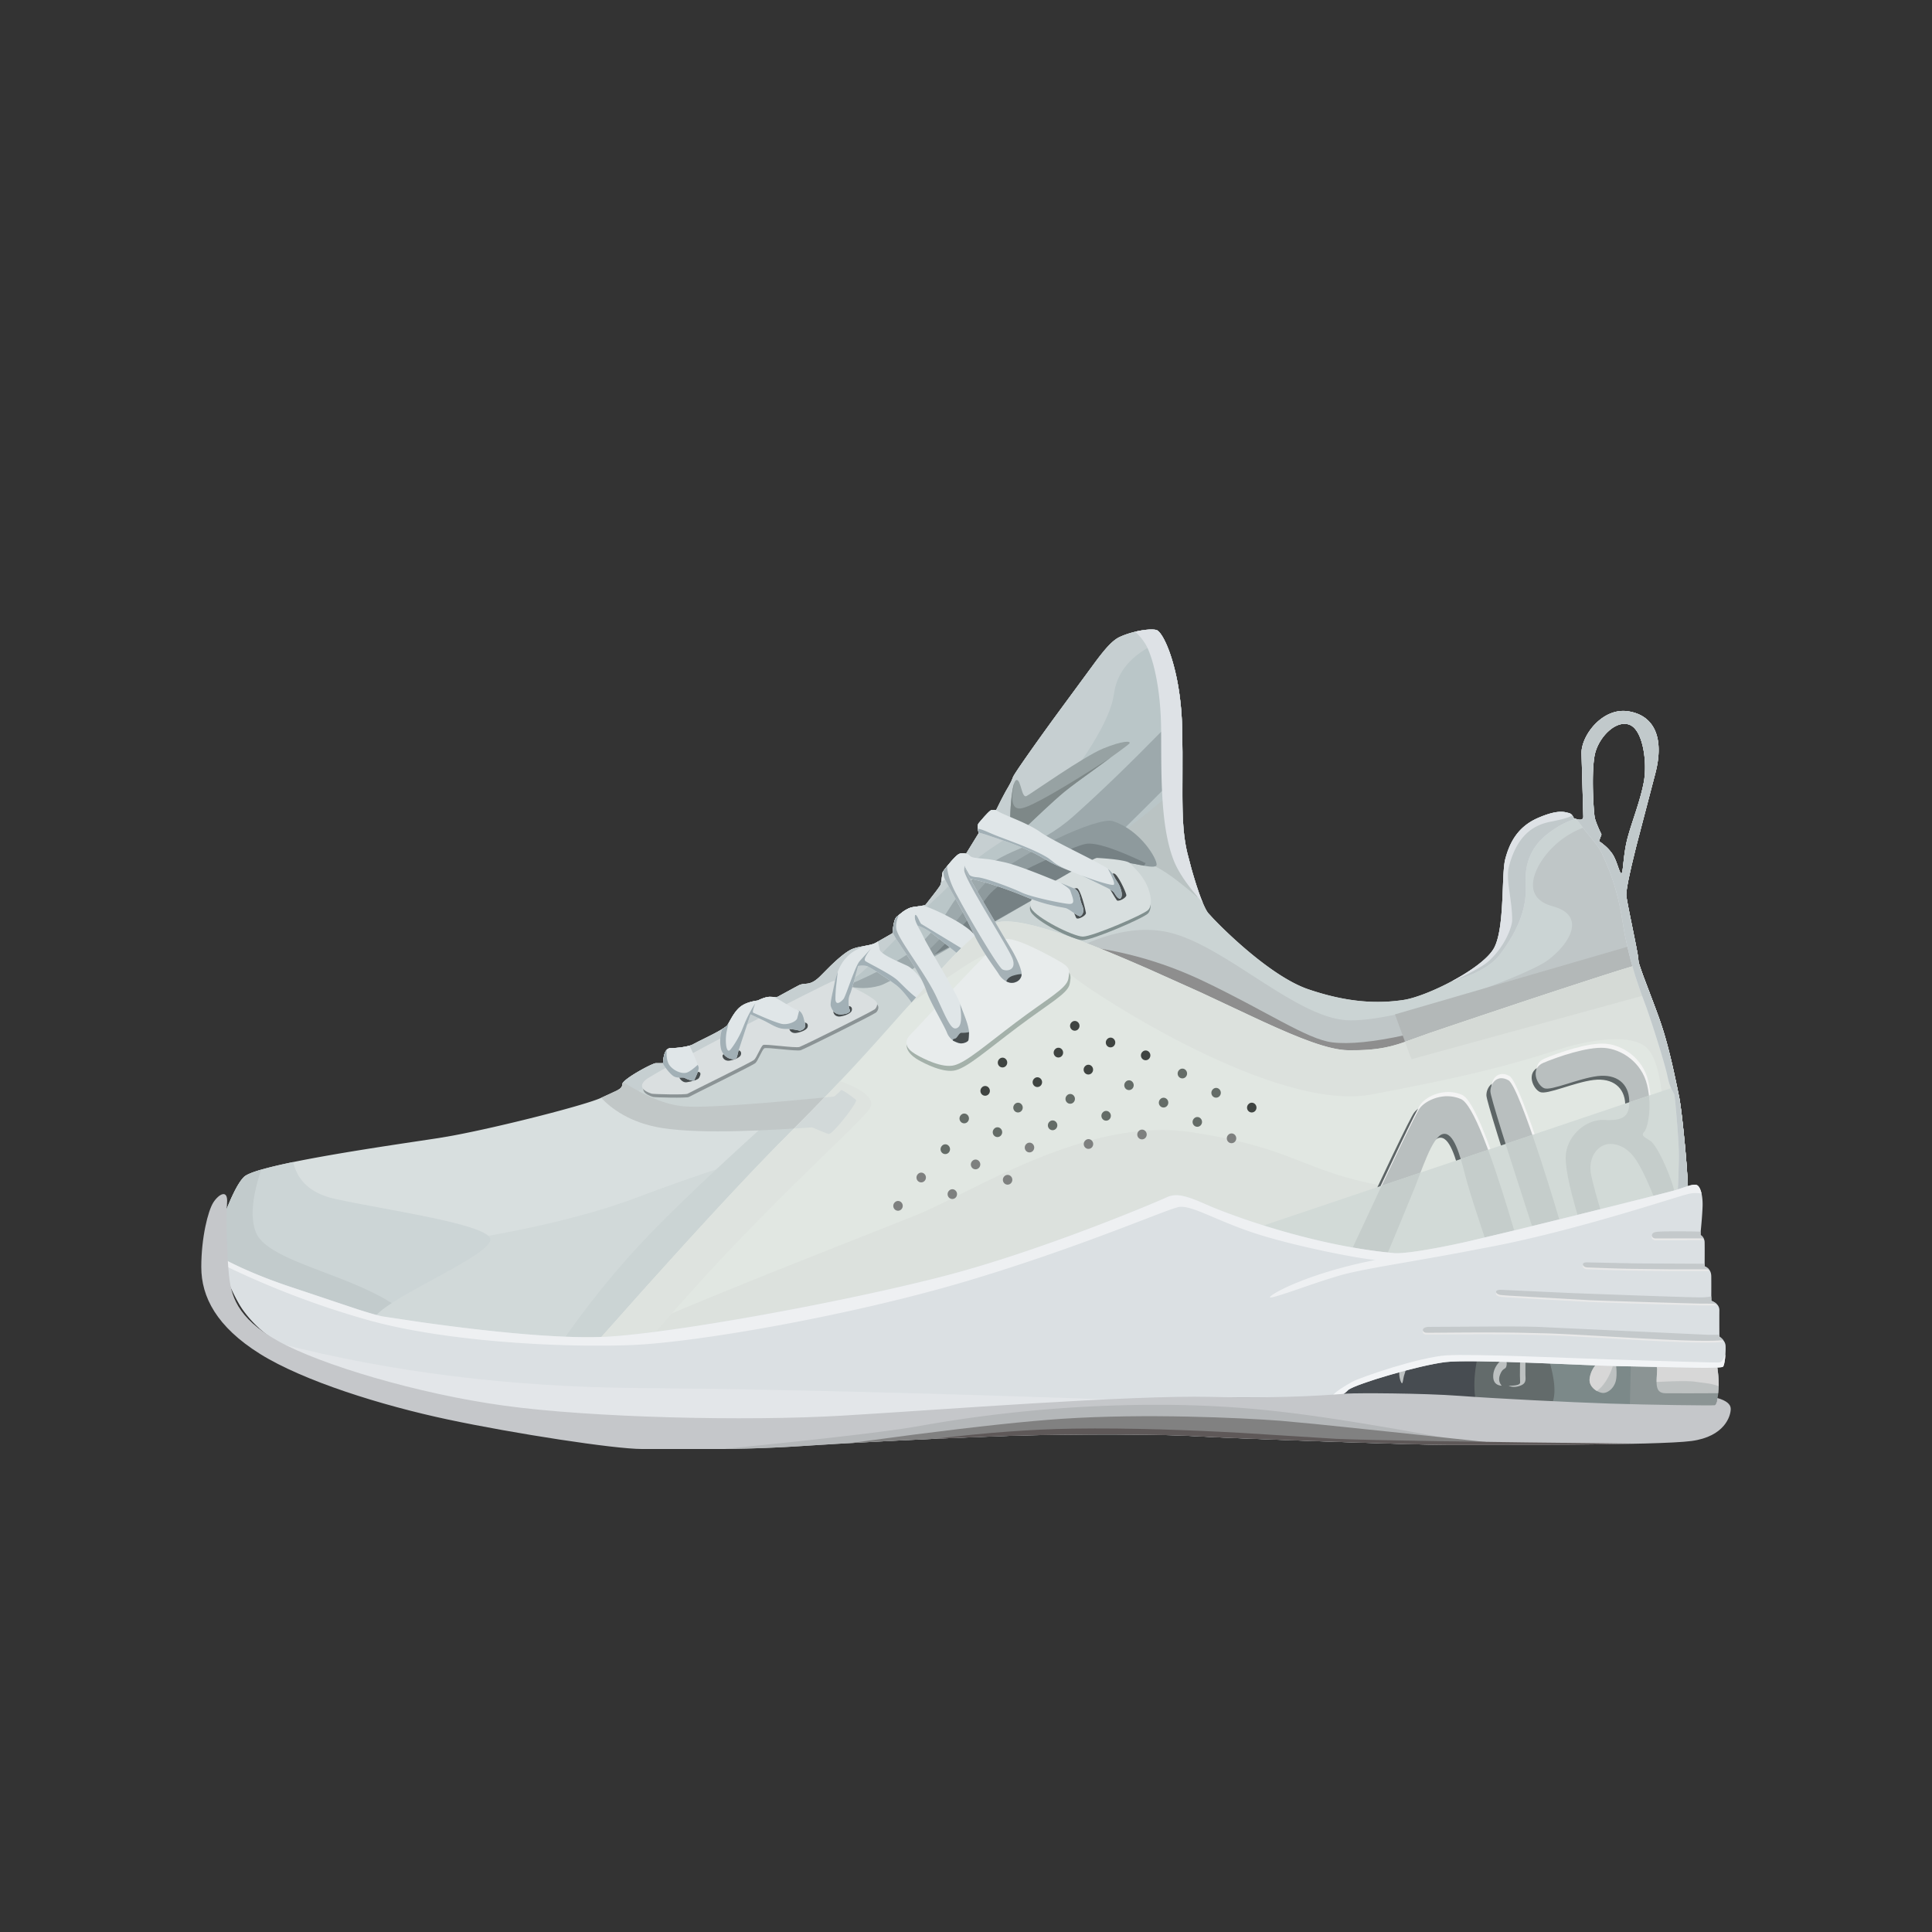 <svg xmlns="http://www.w3.org/2000/svg" viewBox="0 0 96 96">
  <rect x="0" y="0" width="96" height="96" fill="#333333" stroke="none"/>
  <defs>
    <path id="a" d="M0 0h96v96H0z"/>
  </defs>
  <g fill="none" fill-rule="evenodd">
    <path fill="#D8DFDF" d="M57.45 31.301c.363.08 1.222 1.953 1.29 4.88l.017 1.185c.01 2.243-.078 3.74.25 5.057l.192.732c.322 1.154.64 1.966.833 2.209l.26.285c.764.8 2.971 2.913 4.717 3.508 2.054.7 3.546.706 4.725.531 1.18-.174 4-1.581 4.521-2.611.523-1.03.343-3.632.54-4.386.198-.754.578-1.587 1.61-2.04 1.033-.453 1.357-.293 1.535-.256.12.024.206.11.26.256.32.13.478.102.474-.08l-.089-3.13c-.019-.887 1.035-2.288 2.309-2.098 1.274.19 1.822 1.274 1.363 3.068l-.947 3.623c-.28 1.11-.499 2.078-.501 2.449.043.408.464 2.31.577 3.004l.028.234c-.01.252.717 1.95 1.139 3.201.421 1.25.746 2.924.889 3.624.142.7.493 4.27.42 4.863-.075.594-13.722 3.75-15.41 4.3-1.687.55-8.638-2.824-10.215-2.576-1.576.247-14.726 5.908-25.29 6.379-10.562.47-18.348-2.614-20.544-3.544-2.197-.93-1.772-1.55-1.772-1.856 0-.305.836-2.988 1.492-3.63.655-.643 7.464-1.593 9.684-1.935l.67-.115c2.43-.451 6.666-1.536 7.4-1.886l.767-.354c.204-.103.277-.175.277-.314 0-.25 1.5-1.049 1.66-1.049h.367c.023-.5.15-.749.38-.749.345 0 .936-.08 1.125-.2l.275-.142c.465-.23 1.323-.641 1.427-.816l.198-.349c.118-.2.265-.417.446-.555.2-.153.486-.254.856-.304.272-.133.486-.193.644-.182l.255.008a.654.654 0 0 0 .082-.008l.896-.49.153-.078c.347-.176.548.089 1.12-.505l.43-.432c.426-.414.83-.755 1.112-.87.377-.156.908-.155 1.179-.315l.823-.471c.036-.464.108-.74.218-.827l.263-.212c.16-.119.358-.237.563-.263l.35-.05c.144-.024.233-.046.252-.068l.35-.443c.169-.22.343-.452.378-.522.07-.14.09-.602.124-.664l.117-.16c.195-.247.574-.696.715-.739a.465.465 0 0 1 .321 0l.632-1.027c-.066-.246-.066-.41 0-.494l.259-.302c.15-.166.315-.335.369-.343a.983.983 0 0 1 .235 0l.247-.496a9.79 9.79 0 0 1 .244-.46c.14-.24.284-.48.347-.68.059-.19 1.606-2.357 2.77-3.931l1.329-1.805c.495-.662.853-1.075 1.22-1.241.596-.271 1.434-.423 1.798-.343Zm23.527 4.715c-.677-.27-1.544.613-1.731 1.47-.188.859-.06 2.91 0 3.158.031.132.108.334.229.606l.1.217-.124.328c.282.19.504.4.664.633.24.349.351.992.452.968.1-.023.08-.92.308-1.765.227-.846.611-1.777.8-2.741.19-.965-.021-2.604-.698-2.874Z"/>
    <path fill="#D1D9D9" d="M40.712 56.558c-2.261 4.927-4.452 8.554-6.57 10.879-.402.032-.8.057-1.194.075-8.244.367-14.796-1.43-18.32-2.68l.554-.318c1.118-.622 2.808-1.454 5.068-2.494 4.483-.577 8.13-1.36 10.94-2.349l.588-.215a98.815 98.815 0 0 1 8.934-2.898Z"/>
    <path fill="#CCD5D6" d="m16.668 59.576.623.13c2.645.53 6.966 1.18 7.072 1.862.114.738-4.545 2.672-5.58 3.697-.23.228-.44.446-.627.655l-.14-.037a42.667 42.667 0 0 1-5.613-1.915c-2.197-.93-1.772-1.55-1.772-1.856 0-.305.836-2.988 1.492-3.63.226-.222 1.189-.481 2.442-.74.17.694.625 1.51 2.103 1.834Z"/>
    <path fill="#C2CBCC" d="M12.723 61.25c.575 1.393 4.443 2.02 6.74 3.503-.292.187-.527.36-.68.512-.23.228-.44.446-.627.655l-.14-.037a42.667 42.667 0 0 1-5.613-1.915c-2.197-.93-1.772-1.55-1.772-1.856 0-.305.836-2.988 1.492-3.63.115-.113.42-.235.856-.362-.462 1.382-.547 2.425-.256 3.13Z"/>
    <path fill="#CBD4D4" d="M57.45 31.301c.363.08 1.222 1.953 1.29 4.88l.017 1.185-.003 2.178c.004 1.13.044 2.04.253 2.88l.192.73c.322 1.155.64 1.967.833 2.21l.26.285.378.383c.966.953 2.826 2.61 4.339 3.125 2.054.7 3.546.706 4.725.531 1.18-.174 4-1.581 4.521-2.611.523-1.03.343-3.632.54-4.386.198-.754.578-1.587 1.61-2.04 1.033-.453 1.357-.293 1.535-.256.12.024.206.11.26.256.32.13.478.102.474-.08l-.089-3.13c-.019-.887 1.035-2.288 2.309-2.098 1.274.19 1.822 1.274 1.363 3.068l-.947 3.623-.254 1.046c-.148.643-.246 1.156-.247 1.403.043.408.464 2.31.577 3.004l.028.234c-.01.247.692 1.89 1.116 3.134l-13.404 3.886-25.04.394-13.861 12.547-2.9-.135c1.383-2.066 2.802-3.89 4.258-5.474 1.455-1.583 3.755-3.787 6.9-6.612-2.331.162-4.277.155-4.696.1-.548-.075-1.579-.54-3.092-1.397l-.05.028c.203-.103.276-.175.276-.314 0-.25 1.5-1.049 1.66-1.049h.367c.023-.5.15-.749.38-.749.345 0 .936-.08 1.125-.2l.275-.142.628-.313c.374-.192.734-.394.799-.503l.198-.349c.118-.2.265-.417.446-.555.2-.153.486-.254.856-.304.272-.133.486-.193.644-.182l.255.008a.654.654 0 0 0 .082-.008l1.049-.568c.347-.176.548.089 1.12-.505l.43-.432c.426-.414.83-.755 1.112-.87.377-.156.908-.155 1.179-.315l.823-.471c.036-.464.108-.74.218-.827l.263-.212c.16-.119.358-.237.563-.263l.35-.05.173-.035c.043-.011.07-.022.08-.033l.545-.702c.09-.12.16-.221.182-.263.07-.14.09-.602.124-.664l.117-.16.24-.292c.181-.21.381-.418.475-.447a.465.465 0 0 1 .321 0l.632-1.027c-.066-.246-.066-.41 0-.494l.259-.302.179-.19c.085-.085.157-.148.19-.153a.983.983 0 0 1 .235 0l.247-.496.244-.46c.093-.16.188-.32.26-.469l.087-.212c.046-.146.992-1.49 1.958-2.821l2.14-2.914c.496-.662.854-1.075 1.22-1.241.597-.271 1.435-.423 1.799-.343Zm21.796 6.186c-.188.858-.06 2.91 0 3.157.031.132.108.334.229.606l.1.217-.124.328c.282.19.504.4.664.633.24.349.351.992.452.968.1-.023.08-.92.308-1.765.227-.846.611-1.777.8-2.741.19-.965-.021-2.604-.698-2.874-.677-.27-1.544.613-1.731 1.47Z"/>
    <path fill="#BAC3C3" d="M58.754 38.125v1.42c.004 1.129.044 2.04.253 2.878l.192.732.233.777c.038.119.075.231.112.338l-.05.314c-1.2-1.053-2.056-1.618-2.568-1.697-.628-.096-3.961.307-6.18 1.256l-.184.084 2.095-1.427c2.158-1.49 4.617-3.237 5.04-3.654l.048-.055c.17-.229.575-.639 1.01-.966Z"/>
    <path fill="#C6CFD1" d="M57.45 31.301c.363.08 1.222 1.953 1.29 4.88l.004.222c-.115.52-.268.915-.427 1.078-.618.634-4.227 3.468-6.729 5.18l-.334.226c-2.2 1.475-7.077 4.524-9.03 5.796l-.62.413c-1.117.77-8.762 4.466-10 5.181l-.16.103c-.158.149-.38-.042-.611-.306a.239.239 0 0 0 .088-.196c0-.25 1.5-1.049 1.66-1.049h.367c.023-.5.15-.749.38-.749.345 0 .936-.08 1.125-.2l.275-.142.628-.313.359-.192c.222-.124.396-.238.44-.31l.198-.35c.118-.2.265-.417.446-.555.2-.153.486-.254.856-.304.272-.133.486-.193.644-.182l.255.008a.654.654 0 0 0 .082-.008l1.049-.568c.347-.176.548.089 1.12-.505l.43-.432c.426-.414.83-.755 1.112-.87.377-.156.908-.155 1.179-.315l.823-.471c.036-.464.108-.74.218-.827l.263-.212c.16-.119.358-.237.563-.263l.35-.05.173-.035c.043-.011.07-.022.08-.033l.545-.702.145-.203a.643.643 0 0 0 .037-.06c.07-.14.09-.602.124-.664l.117-.16.24-.292c.181-.21.381-.418.475-.447a.465.465 0 0 1 .321 0l.632-1.027c-.066-.246-.066-.41 0-.494l.259-.302.179-.19c.085-.085.157-.148.19-.153a.983.983 0 0 1 .235 0l.247-.496.244-.46c.093-.16.188-.32.26-.469l.087-.212c.046-.146.992-1.49 1.958-2.821l2.14-2.914c.496-.662.854-1.075 1.22-1.241.597-.271 1.435-.423 1.799-.343Z"/>
    <path fill="#BAC6C8" d="M57.188 32.104c.467.252.88.72 1.241 1.404.165.74.287 1.64.311 2.672l.017 1.186-.003 1.544-.914.789a34.821 34.821 0 0 1-1.896 1.513l-.313.224c-1.232.86-10.621 6.84-12.047 7.3-1.426.46-1.918.17-1.18-.142.696-.295 3.149-3.134 4.26-4.096l1.718-1.693c1.28-1.074 2.724-1.624 3.71-2.822 1.326-1.608 2.876-3.786 3.204-5.212l.066-.346c.146-.972.755-1.746 1.826-2.321Z"/>
    <path fill="#97A2A3" d="M50.51 38.756c.224-.031.25.929.498.799s2.82-1.953 3.8-2.358c.981-.405 1.44-.394 1.302-.243-.138.15-2.567 1.85-3.211 2.383-.644.532-1.525 1.392-1.89 1.73-.367.34-.82.415-.819-.222.002-.638.098-2.058.32-2.089Z"/>
    <path fill="#7E8888" d="M52.899 39.337c-.644.532-1.525 1.392-1.89 1.73-.367.34-.82.415-.819-.222.001-.526.067-1.583.215-1.956-.218.957-.088 1.378.391 1.268.518-.119 1.982-.957 4.393-2.513l-1.696 1.236c-.25.186-.46.347-.594.457Z"/>
    <path fill="#9DA9AC" d="M57.764 36.292c-1.666 1.702-3.134 3.117-4.405 4.248-1.906 1.695-3.252 1.512-4.67 2.802-1.416 1.29-1.394 1.811-2.171 2.707-.777.895-1.122 1.233-2.19 1.837-.713.402-1.468.765-2.264 1.09.537.16 1.088.16 1.652 0 .847-.241 9.685-5.492 10.72-6.44.691-.63 1.995-1.912 3.912-3.843l-.584-2.4Z"/>
    <path fill="#8E9A9D" d="M57.472 42.967c.018-.314-.83-1.736-2.173-2.164-.751-.24-4.56 1.554-6.244 2.997-.536.46-.917 1.207-1.432 1.83-.758.916-1.59 1.69-1.848 1.945-.988.968 4.55-2.296 5.765-2.997.755-.435 1.913-.925 4.1-1.708.364-.13 1.813.41 1.832.097Z"/>
    <path fill="#768184" d="M53.963 41.93c.471-.08 1.459.239 2.963.957l-.08.13-.597-.115c-.26-.046-.491-.074-.609-.032l-1.357.498c-1.209.457-1.993.8-2.561 1.109l-1.274.716c-.704.387-3.486 2.012-4.012 2.243 1.373-1.395 2.232-2.33 2.578-2.809.518-.716 1.723-1.325 2.737-1.795 1.039-.482 1.855-.84 2.212-.902Z"/>
    <path fill="#81908F" d="M53.79 46.717c.473.007 3.04-1.096 3.256-1.33.214-.236.15-.778-.096-1.28s-.639-.848-.81-1.034c-.172-.187-1.473-.254-1.637-.266-.164-.012-1.693.942-2.131 1.165-.439.223-1.415.84-1.152 1.332.264.492 2.095 1.406 2.57 1.413Z"/>
    <path fill="#D8DFDF" d="M53.802 46.539c.474.007 3.041-1.096 3.256-1.33.215-.235.15-.778-.095-1.28-.247-.501-.64-.848-.81-1.034-.172-.186-1.473-.254-1.637-.266-.165-.011-1.694.942-2.132 1.165-.438.223-1.414.84-1.151 1.332.263.492 2.095 1.406 2.569 1.413Z"/>
    <path fill="#474D4F" d="M55.346 43.402c.18 0 .606.934.622 1.072.017.139-.406.352-.475.259-.07-.093-.543-.862-.562-1.02-.019-.158.234-.312.415-.311ZM53.502 44.132c.18 0 .441 1.092.458 1.23.016.139-.407.352-.476.259-.07-.093-.379-1.019-.397-1.177-.019-.158.234-.312.415-.312Z"/>
    <path fill="#8B9395" d="M32.45 54.507c-.083-.026-.822-.244-.306-.688.516-.443 9.092-4.882 9.346-4.92.19-.03 1.612.568 2.085 1.003.158.145.015.37-.055.416-.28.185-3.522 1.797-3.731 1.866-.21.069-1.706-.163-1.813-.094-.106.07-.314.614-.438.731-.124.117-3.205 1.62-3.306 1.686-.1.066-1.7.025-1.783 0Z"/>
    <path fill="#DADFE0" d="M32.387 54.345c-.082-.026-.821-.244-.305-.688.516-.443 9.091-4.882 9.346-4.92.19-.03 1.612.568 2.084 1.003.159.145.016.37-.054.416-.281.185-3.522 1.796-3.731 1.866-.21.069-1.707-.163-1.813-.094-.106.07-.314.614-.438.731-.124.117-3.206 1.62-3.306 1.686-.1.066-1.7.025-1.783 0Z"/>
    <path fill="#474D4F" d="M33.719 53.46c-.002.035.142.358.413.315.272-.042.557-.123.607-.223.05-.1.143-.285-.06-.291-.203-.006-.96.164-.96.199ZM35.913 52.42c-.048.092.066.324.338.282.27-.043.5-.16.55-.26.046-.092.043-.255-.16-.26-.203-.007-.68.146-.728.238ZM39.229 51.045c-.048.093.065.325.337.282.271-.042.5-.16.55-.26.046-.092.044-.254-.16-.26-.202-.006-.68.146-.727.238ZM41.422 50.225c-.048.092.066.325.337.282.271-.042.501-.16.55-.26.046-.092.044-.254-.16-.26-.202-.006-.68.146-.727.238Z"/>
    <path fill="#E0E6E8" d="m34.26 51.958.159.334c.114.261.254.604.29.715.055.165-.199.605-.21.673-.013.07-.362-.05-.464-.113-.103-.064-.352.03-.551-.082-.147-.083-.4-.375-.557-.656h.02c.024-.5.15-.749.38-.749.265 0 .672-.047.934-.122Zm4.039-2.426.173.008.346.197.522.317c.088.049.179.092.273.123.283.095.311.398.385.674.05.183-.035.306-.253.367a2.592 2.592 0 0 0-.714-.09c-.433-.004-.7-.242-1.121-.436l-.619-.29-.594 1.804-.071.29c-.03.1-.082.153-.257.128-.305-.043-.454-.275-.516-.418-.061-.144-.112-.575 0-.988l.024-.076c.144-.092.246-.167.278-.22l.198-.349c.118-.2.265-.417.446-.555.2-.153.486-.254.856-.304.272-.133.486-.193.644-.182Zm5.325-2.748.084.39c.045.26 1.033.646 1.396.826.363.18 1.047 1.054 1.056 1.42.004.203-.13.464-.406.784l-.182.199-.157-.414c-.348-.51-.647-.86-.897-1.05l-.317-.229c-.43-.3-1.018-.677-1.139-.71a1.04 1.04 0 0 0-.423 0l-.256.949c-.069.236-.12.394-.155.471-.104.232-.07.638 0 .757.07.12-.18.234-.488.226-.31-.01-.417-.276-.46-.414-.023-.08.013-.297.061-.534l.11-.516c.068-.35.203-.901.55-1.295.288-.329.452-.4.902-.629l.347-.07c.106-.027.2-.06.276-.103l.098-.058Zm2.24-1.788.159.052c.65.228 2.084.946 2.387 1.402.303.457-.275 1.16-.41 1.194-.135.033-1.015-.776-1.747-1.309-.586-.425-1.297-.523-1.673-.511l-.155.012c.037-.149.084-.246.142-.292l.263-.212c.16-.119.358-.237.563-.263l.35-.05.122-.023Zm2.118-2.58.018.007c.237.014.086.16.497.206l.62.064c.149.021.35.058.754.143.911.19 3.103 1.154 3.465 1.295.31.12.298.413.376.687l.048.135c.138.307.048.49-.064.563-.113.072-.555-.364-.776-.4l-.404-.075a8.7 8.7 0 0 1-1.246-.358l-.295-.117c-.897-.378-2.378-.896-3.212-.97-.567-.05-.792.106-.995.221l.065-.444a.211.211 0 0 1 .014-.051l.117-.16.24-.292c.16-.185.334-.37.438-.43l.259-.024a.935.935 0 0 1 .081 0Zm1.513-2.159.174.1c.476.241 1.415.557 2.029.99.702.497 3.125 1.587 3.409 1.87.227.225.22.284.308.44l.089.14c.193.276.281.625.215.787-.067.162-.219.007-.336-.193-.117-.2-.54-.341-1.195-.678-.544-.281-1.275-.5-1.966-.854l-.409-.23c-.48-.298-1.144-.57-1.676-.766l-1.106-.377a5.761 5.761 0 0 0-.403-.116l.004.026c-.066-.246-.066-.41 0-.494l.259-.302.179-.19c.085-.085.157-.148.19-.153a.983.983 0 0 1 .235 0Z"/>
    <path fill="#A2B0B6" d="m33.12 52.176.002.226c.012.255.069.442.17.561.226.27.605.403.827.336.124-.037.308-.167.553-.39l.037.098c.055.165-.199.605-.21.673-.013.07-.362-.05-.464-.113-.103-.064-.352.03-.551-.082-.147-.083-.4-.375-.557-.656h.02c.015-.32.073-.539.173-.653Zm4.408-2.316c-.112.29-.144.443-.096.462l.35.154c.372.163.933.396 1.138.411.307.022.655-.139.694-.292l.093-.365-.094-.053c.283.095.311.398.385.674.05.183-.035.306-.253.367a2.592 2.592 0 0 0-.714-.09c-.433-.004-.7-.242-1.121-.436l-.619-.29-.594 1.804-.071.29c-.03.1-.082.153-.257.128-.305-.043-.454-.275-.516-.418-.061-.144-.112-.575 0-.988l.024-.076c.144-.092.246-.167.278-.22l.05-.09-.077.326-.028.141c-.08.454-.014 1.12.205.845.174-.22.372-.535.535-.897l.114-.279a6.15 6.15 0 0 1 .574-1.108Zm5.763-2.74c-.281.355-.378.566-.292.633.129.1 1.293.655 1.624.983l.432.422c.256.242.507.46.602.473.074.009.237-.026.488-.105l.015-.106c.004.203-.13.464-.406.784l-.182.199-.157-.414c-.348-.51-.647-.86-.897-1.05l-.317-.229c-.43-.3-1.018-.677-1.139-.71a1.04 1.04 0 0 0-.423 0l-.256.949-.09.295a1.967 1.967 0 0 1-.065.176c-.104.232-.07.638 0 .757.07.12-.18.234-.488.226-.31-.01-.417-.276-.46-.414-.023-.08.013-.297.061-.534l.11-.516c.034-.178.087-.41.175-.645l-.069.617a6.45 6.45 0 0 0-.045.72c.01.382.286.144.403.005.117-.14.575-1.638.805-1.883l.57-.633Zm2.484-1.212 1.832 1.11c.173.107.29.181.305.196l.299.234c-.085.112-.17.186-.211.196-.135.033-1.015-.776-1.747-1.309a2.597 2.597 0 0 0-.674-.347c-.085-.154-.158-.33-.126-.464.06-.253.248.336.322.384ZM47.836 42.887l.32.566c.045.076.188.123.427.14.358.024 1.713.529 2.18.755.467.226 1.986.54 2.34.567.354.027.216-.254.076-.664-.027-.08-.208-.217-.484-.386l.641.266c.31.12.298.413.376.687l.048.135c.138.307.048.49-.064.563-.113.072-.555-.364-.776-.4l-.404-.075-.434-.102a8.451 8.451 0 0 1-.812-.256l-.295-.117c-.777-.328-1.992-.76-2.845-.917l-.121-.283-.173-.479Zm7.58.77.088.14c.193.276.281.625.215.787-.067.162-.219.007-.336-.193-.059-.1-.194-.185-.396-.288l-.799-.39a6.472 6.472 0 0 0-.47-.216l.492.178c.561.192 1.043.32 1.119.294.106-.035-.086-.445-.273-.794l.051.041c.227.226.22.285.308.44Zm-6.826-2.474c.199.007.51.182 1.05.391l.824.312c.569.22 1.243.5 1.643.765l.204.156c.137.127.415.277.75.426-.274-.11-.56-.231-.84-.374l-.408-.23c-.48-.298-1.144-.57-1.676-.766l-1.106-.377a5.761 5.761 0 0 0-.403-.116l.004.026-.042-.213Z"/>
    <path fill="#C1C7C7" d="M30.977 53.775c1.142.728 2.15 1.128 3.02 1.2 1.461.119 6.625-.411 7.438-.488.062-.006.36-.339.384-.327.291.147.601.4.714.494.113.095-1.097 1.649-1.339 1.692-.062.011-.662-.258-.844-.328-2 .135-5.343.349-7.396.041-1.685-.252-2.622-1.024-3.086-1.512h.009l.767-.355c.204-.103.277-.175.277-.314l.03-.074.026-.029Z"/>
    <path fill="#BFC6C7" d="M79.072 40.996c.16.123.313.245.458.367l.045.104-.124.328c.282.19.504.4.664.633.24.349.351.992.452.968.063-.014.079-.372.138-.845.142.17.26.341.359.51l-.121.535c-.083.398-.133.71-.134.887.043.408.464 2.31.577 3.004l.028.234c-.005.123.168.596.395 1.194l-.025.06c-.44.858-9.226 5.058-13.103 5.056-2.584-.002-8.432-1.832-17.544-5.491 2.569-1.841 4.806-2.594 6.714-2.257 2.862.505 6.528 4.358 9.184 4.416 2.656.058 8.834-2.19 9.91-3.012 1.025-.784 1.809-2.07.427-2.585l-.224-.071c-1.683-.457-.85-2.081-.015-2.908a4.34 4.34 0 0 1 1.939-1.127Z"/>
    <path fill="#8E8E8E" d="M53.16 46.946c2.315.2 4.518.797 6.607 1.79 3.134 1.49 5.17 2.902 6.426 3.058.837.104 2.043-.015 3.618-.358l.329.902c-3.008.687-5.08.956-6.219.806-1.707-.223-10.22-4.427-11.617-5.144-.932-.478-.646-.83.855-1.054Z"/>
    <path fill="#B3B8B8" d="m81.282 46.923.104.564.033.285.015.073c.028.113.085.283.16.49l.392 1.042L70.14 52.63l-.084-.201-.74-2.026 11.966-3.48Z"/>
    <path fill="#E1E7E2" d="m57.113 48.167 2.482 1.114c3.188 1.475 5.886 2.885 7.398 2.905 1.537.02 2.233-.196 3.127-.526l.872-.312c2.202-.761 8.901-2.986 10.182-3.348l.288-.055c.167.56.736 1.926 1.09 2.977.422 1.25.747 2.924.89 3.624.142.7.493 4.27.42 4.863-.075.594-13.722 3.75-15.41 4.3-1.687.55-8.638-2.824-10.215-2.576-1.576.247-14.726 5.908-25.29 6.379a49.06 49.06 0 0 1-4.038.013l3.04-3.414c3.027-3.372 5.372-5.895 7.037-7.568l.286-.287c3.203-3.18 5.014-5.348 5.872-6.277l.116-.124c.806-.85 2.835-3.44 4.125-3.972 1.136-.469 4.441.842 7.728 2.284Z"/>
    <path fill="#DCE1DD" d="m57.113 48.167 2.482 1.114 3.162 1.48c1.783.817 3.257 1.412 4.236 1.425 1.537.02 2.233-.196 3.127-.526l.872-.312 4.907-1.649c2.298-.76 4.581-1.503 5.275-1.699l.288-.055c.167.56.736 1.926 1.09 2.977.422 1.25.747 2.924.89 3.624.142.7.493 4.27.42 4.863-.075.594-13.722 3.75-15.41 4.3-1.687.55-8.638-2.824-10.215-2.576-1.576.247-14.726 5.908-25.29 6.379l-.849.03-.312-.077c-1.014-.288-4.219.234 1.047-1.978l2.448-1.016c4.258-1.748 7.964-3.175 10.262-4.1 2.73-1.1 8.465-4.898 13.626-4.118 5.162.78 5.58 1.955 9.512 2.66 3.932.706 14.404-1.427 14.084-3.157-.148-.804-.209-2.947-.905-3.657-.75-.765-2.741-.444-4.113-.042l-1.404.438c-2.09.632-4.141 1.123-8.193 1.888-4.766.901-13.705-4.954-14.744-5.79-1.04-.835-3.688-1.427-4.592-1.08-.41.158-1.514.88-3.308 2.165l-.246.177 1.429-1.612c.882-.98 1.922-2.041 2.696-2.36 1.136-.469 4.441.842 7.728 2.284Z"/>
    <path fill="#D5DAD6" d="m81.174 48 .288-.055.195.564.329.868L70.14 52.63l-.084-.201-.241-.659 1.177-.422 5.765-1.932c1.986-.655 3.81-1.245 4.417-1.416Z"/>
    <path fill="#DEE3DF" d="m41.747 53.72.352.138c.946.395 1.329.786 1.149 1.171-.32.684-6.014 5.524-11.348 11.981-1.236.268-2.233.438-2.99.513l3.04-3.412c2.824-3.148 5.055-5.555 6.694-7.223l1.7-1.711c.509-.518.975-1.004 1.403-1.457Z"/>
    <path fill="#D2D9D9" d="M41.819 54.16c.291.147.601.4.714.494.113.095-1.097 1.649-1.339 1.692-.062.011-.662-.258-.844-.328-.276.018-.577.039-.897.059l.892-.9c.217-.221.426-.437.628-.646l.462-.044c.062-.006.36-.339.384-.327Z"/>
    <path fill="#A4B1AA" d="M45.262 51.521c-.547.538.106 1.001.391 1.161.286.16 1.24.662 1.845.495.606-.166 1.506-.963 3.067-2.14 1.561-1.176 2.496-1.666 2.587-2.143.092-.476.077-.588-.487-.907-.564-.318-2.307-1.348-2.79-1.176-.482.172-4.067 4.173-4.613 4.71Z"/>
    <path fill="#E8ECEC" d="M45.264 51.382c-.547.537.034.893.32 1.053.285.16 1.239.661 1.845.495.605-.166 1.505-.963 3.066-2.14 1.561-1.176 2.496-1.666 2.587-2.143.092-.477.077-.588-.486-.907-.564-.319-2.236-1.24-2.719-1.068-.482.172-4.067 4.172-4.613 4.71Z"/>
    <path fill="#E0E6E8" d="M45.653 45.029a1.688 1.688 0 0 0-.14.244c-.171.356.053.665.273 1.08l.093.186c.24.514 1.632 2.761 1.8 3.268.168.507.445 1.056.474 1.51.029.455-.163.472-.35.52-.187.05-.6-.136-.747-.52-.13-.335-.677-1.252-.94-1.863l-.093-.24c-.137-.413-.456-.979-.813-1.538l-.66-.992a2.009 2.009 0 0 1-.195-.367l-.006.054c.036-.464.108-.74.218-.827l.263-.212c.16-.119.358-.237.563-.263l.26-.04Zm2.345-2.607-.068.196c-.09.396.104.726.223.958l.368.65c.48.83 1.281 2.192 1.592 2.705l.077.126c.307.494.57 1.085.573 1.348.002.263-.247.432-.464.43-.217-.003-.481-.121-.67-.43-.166-.274-.706-.952-1.147-1.803l-.399-.818c-.48-.942-1.137-2.043-1.173-2.208l-.048-.278.102-.135c.195-.248.574-.697.715-.74a.466.466 0 0 1 .32 0Z"/>
    <path fill="#A5B1B6" d="M44.538 46.157c.094.535 1.477 2.24 2.014 3.424l.346.75c.294.616.454.838.645.757.252-.107.242-.523.16-1.218l-.024-.063c.168.507.445 1.056.474 1.51.029.455-.163.472-.35.52-.187.05-.6-.136-.747-.52-.13-.335-.677-1.252-.94-1.863l-.093-.24c-.137-.413-.456-.979-.813-1.538l-.66-.992a2.603 2.603 0 0 1-.146-.255l-.051-.111.017-.163c.04-.335.106-.538.197-.611l.096-.079c-.116.27-.158.5-.125.692Zm3.615-2.58.368.65 1.32 2.25.35.58c.306.494.57 1.085.572 1.348.002.263-.247.432-.464.43-.217-.003-.481-.121-.67-.43-.166-.274-.706-.952-1.147-1.803l-.399-.818-.25-.479c-.432-.804-.893-1.591-.923-1.729l-.048-.278.197-.254.01.123c.045.35.18.743.406 1.18l.328.602c.645 1.153 1.821 3.13 2.011 3.222.23.113.704.032.498-.537-.205-.568-2.41-3.963-2.4-4.4l.012-.231c.042.228.151.421.229.573Z"/>
    <path fill="#5D6566" d="M66.497 63.146c2.318-4.986 3.574-7.607 3.77-7.861.293-.382 1.265-.852 2.126-.483.574.246 1.501 2.573 2.781 6.982l.903-.202c-1.468-4.51-2.207-6.892-2.217-7.144-.014-.378.316-.89.894-.569.579.322 2.576 6.986 2.751 7.713.324-.12.62-.243.888-.372-.532-1.668-.796-2.837-.792-3.507.005-1.005.957-1.91 1.916-1.86.959.05 1.275-.177 1.24-.99-.033-.815-.617-1.303-1.57-1.19-.952.113-2.315.748-2.66.601-.346-.146-.725-.97-.031-1.262.694-.292 2.173-.804 3.026-.74.853.064 1.857.713 2.124 1.842.268 1.128.024 2.137-.132 2.31-.156.175-.104.23.274.452.378.22 1.189 2.062 1.29 2.882-.19.06-.495.19-.91.39-.443-1.167-.824-1.97-1.144-2.412-.48-.662-1.116-.778-1.502-.64-.386.139-.834.66-.649 1.53.124.578.396 1.532.816 2.861l-5.694 1.459c-.746-2.192-1.206-3.632-1.382-4.32-.263-1.034-.585-2.213-1.121-2.073-.537.141-1.042 1.815-1.504 2.947-.308.755-.786 1.904-1.435 3.446l-2.056.21Z"/>
    <path fill="#F4F4F4" d="M66.832 62.713c2.317-4.986 3.574-7.606 3.77-7.86.292-.382 1.179-.822 2.04-.453.575.246 1.502 2.574 2.781 6.983l.903-.203c-1.468-4.51-2.207-6.891-2.216-7.144-.014-.378.315-.89.894-.568.578.321 2.575 6.985 2.75 7.712.325-.119.62-.243.888-.371-.532-1.669-.796-2.838-.792-3.507.005-1.005.957-1.91 1.916-1.86.96.05 1.275-.178 1.24-.991-.033-.814-.617-1.303-1.57-1.19-.952.114-2.314.748-2.66.602-.346-.147-.725-.97-.03-1.262.693-.292 2.173-.804 3.025-.74.853.063 1.857.713 2.125 1.841.267 1.129.023 2.137-.133 2.311-.156.174-.104.23.274.451.379.22 1.189 2.062 1.291 2.882-.191.06-.495.19-.911.39-.442-1.166-.823-1.97-1.144-2.411-.48-.662-1.115-.779-1.502-.64-.386.138-.834.66-.648 1.529.123.579.395 1.533.816 2.862l-5.695 1.459c-.745-2.192-1.206-3.632-1.382-4.321-.263-1.034-.585-2.213-1.121-2.072-.537.14-1.042 1.814-1.504 2.947-.307.755-.786 1.903-1.435 3.446l-1.97.178Z"/>
    <path fill="#B9BFBF" d="M66.78 62.922c2.318-4.986 3.574-7.606 3.77-7.86.292-.382 1.18-.822 2.04-.453.575.246 1.502 2.574 2.782 6.983l.902-.203c-1.468-4.51-2.207-6.891-2.216-7.144-.014-.378.315-.89.894-.568.579.321 2.575 6.985 2.751 7.712.324-.12.62-.243.887-.371-.531-1.669-.795-2.838-.792-3.508.005-1.004.957-1.91 1.916-1.86.96.05 1.275-.177 1.241-.99-.034-.814-.618-1.303-1.57-1.19-.953.114-2.315.748-2.66.602-.346-.147-.725-.97-.032-1.262.694-.292 2.174-.804 3.027-.74.853.063 1.856.713 2.124 1.841.268 1.129.023 2.137-.133 2.311-.156.174-.104.23.275.451.378.22 1.188 2.062 1.29 2.882-.191.06-.495.19-.911.39-.442-1.166-.823-1.97-1.143-2.411-.48-.662-1.116-.779-1.502-.64-.387.138-.834.66-.65 1.529.124.579.396 1.533.817 2.862l-5.694 1.459c-.746-2.192-1.207-3.632-1.382-4.321-.264-1.034-.585-2.213-1.122-2.072-.536.14-1.042 1.814-1.503 2.947-.308.755-.787 1.903-1.436 3.446l-1.97.178Z"/>
    <path fill="#D2DAD7" d="m83.326 53.977.116.57c.142.7.493 4.268.42 4.862-.075.594-13.722 3.75-15.41 4.3-1.05.343-4.134-.833-6.696-1.711l-.562-.566 22.082-7.445.05-.01Z"/>
    <path fill="#DEE2E6" d="M80.894 35.343c1.274.19 1.822 1.274 1.363 3.068l-.947 3.623-.254 1.046c-.148.643-.246 1.156-.247 1.403.043.408.464 2.31.577 3.004l.028.234c-.01.252.717 1.95 1.139 3.201.421 1.25.746 2.924.889 3.624.142.7.493 4.27.42 4.863-.01.068-.194.169-.517.296l.053-1.172c.017-.457.026-.829.024-1.116l-.003-.2c-.02-.803-.19-2.703-.222-2.823-.027-.105-.173-.252-.293-.709l-.05-.215c-.125-.629-.88-2.996-1.112-3.594l-.21-.563a19.811 19.811 0 0 1-.838-3.098l-.073-.438c-.297-1.928-.858-2.976-1.013-3.348-.154-.372-.64-.884-.88-1.212l-.288-.376a4.71 4.71 0 0 0-.12-.141c-.34.055-.765.263-1.274.624-.7.498-1.224 1.21-1.243 2.33l.007.315c.082 1.305-.553 2.51-1.303 3.485-.49.638-1.457 1.06-2.356 1.297.953-.51 1.835-1.142 2.104-1.674.523-1.03.343-3.632.54-4.386.198-.754.578-1.587 1.61-2.04 1.033-.453 1.357-.293 1.535-.256.12.024.206.11.26.256.32.13.478.102.474-.08l-.089-3.13c-.019-.887 1.035-2.288 2.309-2.098ZM57.45 31.301c.363.08 1.222 1.953 1.29 4.88l.017 1.185-.003 2.178c.004 1.13.044 2.04.253 2.88l.192.73c.2.72.4 1.306.568 1.704-.63-.696-1.182-1.442-1.437-2.082-.684-1.723-.62-4.347-.634-6.484-.013-2.138-.423-3.666-.76-4.256a2.825 2.825 0 0 0-.528-.646c.413-.1.818-.138 1.042-.089Zm21.796 6.186c-.188.858-.06 2.91 0 3.157.031.132.108.334.229.606l.1.217-.124.328c.282.19.504.4.664.633.24.349.351.992.452.968.1-.023.08-.92.308-1.765.227-.846.611-1.777.8-2.741.19-.965-.021-2.604-.698-2.874-.677-.27-1.544.613-1.731 1.47Z"/>
    <path fill="#C1C9CB" d="M80.894 35.343c1.274.19 1.822 1.274 1.363 3.068l-.947 3.623-.254 1.046-.113.516c-.083.398-.133.71-.134.887.043.408.464 2.31.577 3.004l.028.234c-.01.252.717 1.95 1.139 3.201.421 1.25.746 2.924.889 3.624.142.7.493 4.27.42 4.863-.01.068-.194.169-.517.296l.053-1.172.023-.885.001-.231-.003-.2c-.02-.803-.19-2.703-.222-2.823-.027-.105-.173-.252-.293-.709l-.05-.215c-.125-.629-.88-2.996-1.112-3.594l-.21-.563-.204-.598a19.453 19.453 0 0 1-.634-2.5l-.073-.438c-.297-1.928-.858-2.976-1.013-3.348-.154-.372-.64-.884-.88-1.212l-.288-.376-.12-.141c-.34.055-.765.263-1.274.624-.7.498-1.224 1.21-1.243 2.33l.007.315c.082 1.305-.553 2.51-1.303 3.485-.467.607-1.364 1.019-2.224 1.261l.611-.298c.551-.28.92-.508 1.108-.685.856-.803 1.137-1.752 1.137-2.002 0-1.08-.335-2.01-.157-2.685.405-1.534 1.198-2.04 2.043-2.21.539-.108.897-.192 1.104-.318a.512.512 0 0 1 .07.134c.32.13.48.102.475-.08l-.089-3.13c-.019-.887 1.035-2.288 2.309-2.098Zm-1.648 2.144c-.188.858-.06 2.91 0 3.157.031.132.108.334.229.606l.1.217-.124.328c.282.19.504.4.664.633.24.349.351.992.452.968.1-.023.08-.92.308-1.765.227-.846.611-1.777.8-2.741.19-.965-.021-2.604-.698-2.874-.677-.27-1.544.613-1.731 1.47Z"/>
    <path fill="#C5CDCB" d="m70.583 58.267-.267.702-.974 2.364c-.178.426-.375.896-.592 1.41l-1.97.18 1.873-4.006 1.93-.65Zm7.108 3.075-.136.03-2.36.603-1.165.294-.794-2.412c-.135-.426-.243-.78-.324-1.063l-.101-.371c-.07-.276-.145-.562-.226-.83l1.359-.46c.413 1.118.89 2.604 1.428 4.459l.902-.203-1.337-4.153-.124-.394 1.331-.45.386 1.146c.55 1.678 1.047 3.362 1.161 3.804Zm4.02-5.12c-.156.174-.104.23.275.451.378.22 1.188 2.062 1.29 2.882-.191.06-.495.19-.911.39l-.32-.807c-.309-.739-.583-1.273-.823-1.604-.48-.662-1.116-.779-1.502-.64-.387.138-.834.66-.65 1.529l.103.432c.123.486.31 1.132.56 1.939l-1.595.425c.16-.066.31-.133.452-.201-.531-1.669-.795-2.838-.792-3.508.005-1.004.957-1.91 1.916-1.86.913.048 1.243-.155 1.244-.876l.978-.332c.1.9-.094 1.634-.225 1.78Z"/>
    <path fill="#8B9494" d="M85.269 67.571c.21 1.086.17 1.922-.12 2.507-.436.453-19.095-.088-18.955-.423.139-.335 1.512-1.338 3.885-2.147 1.583-.54 6.646-.519 15.19.063Z"/>
    <path fill="#7C8989" d="m81.048 67.314-.071 2.937-1.552-.013c-.81-.01-1.662-.024-2.53-.042v-3.05l1.55.05c.812.03 1.68.07 2.603.118Z"/>
    <path fill="#636B6B" d="m76.83 67.145-.006-.027c.554 1.626.554 2.614 0 2.965-.06.038-.13.074-.21.109a356.82 356.82 0 0 1-4.113-.119l-.115-.905c-.094-.845-.127-1.508-.096-1.989l.932-.04c1-.03 2.202-.028 3.608.006Z"/>
    <path fill="#474C51" d="m73.496 67.133.068-.267c-.364 1.28-.4 2.361-.107 3.24l-3.001-.112c-2.506-.109-4.306-.234-4.262-.339.139-.335 1.512-1.338 3.885-2.147.615-.21 1.753-.335 3.417-.375Z"/>
    <path fill="#BDC1C1" d="M85.269 67.571c.104.543.147 1.024.127 1.442l-.02.214-1.357.005c-.517 0-1.018-.002-1.262-.003-.587-.004-.425-.61-.416-1.193.007-.389-.684-.547-2.072-.476.075.528.075.903 0 1.125-.112.333-.402.538-.618.53-.217-.006-.726-.267-.661-.726.043-.306.187-.575.432-.807l-3.625-.323v.936l.007.203c-.002.155-.042.276-.27.359-.213.076-.403.076-.57 0 .392.002.582-.055.57-.172l-.009-.314c0-.212.002-.522.009-.928l-.694.117c.036.15.036.27 0 .36-.053.133-.167.05-.298.375-.088.217-.061.404.08.562-.287-.022-.428-.182-.425-.479.003-.297.144-.57.424-.818a5.719 5.719 0 0 0-1.057-.201c-.498-.044-3.158.213-3.424.323-.16.066-.228.2-.273.34l-.08.27c-.078.202-.075.571-.164.393-.09-.178-.113-.444-.087-.649.01-.081.023-.213.077-.362l.466-.166c1.583-.54 6.646-.519 15.19.063Z"/>
    <path fill="#D7D7D7" d="m80.393 67.28-.033.007c-.058.02-.104.069-.13.156l-.02.1c-.061.517-.424 1.281-.867 1.572-.202-.121-.395-.333-.353-.626.043-.306.187-.575.432-.807l-.853-.075.017-.402 1.186.047.62.029Zm.15.01 1.89.101c.898.053 1.843.113 2.836.18.094.487.137.923.131 1.309a2.5 2.5 0 0 0-.565-.142l-.623-.083c-.292-.04-.924-.035-1.894.015-.005-.193.02-.415.023-.634.005-.305-.418-.468-1.268-.49l-.36-.193a1.015 1.015 0 0 0-.17-.063Z"/>
    <path fill="#DBE0E3" d="M10.795 62.388c1.061.589 2.322 1.124 3.784 1.605 2.192.722 3.904 1.348 4.57 1.445.665.096 7.576 1.205 11.13.974 3.555-.23 11.742-1.743 16.583-2.992 4.841-1.25 10.56-3.673 10.99-3.873.429-.201.737-.299 1.986.262 1.248.56 5.423 2.104 9.478 2.46.545.025 2.086-.213 4.38-.755 2.293-.543 9.107-2.24 9.58-2.384.473-.144.775-.292.999-.257.225.036.343.554.325 1.07-.012.346-.049.817-.11 1.417a.433.433 0 0 1 .212.376c.004.163.004.559 0 1.186.217.09.327.256.33.498.003.241.003.645 0 1.213.271.106.405.265.403.476-.003.212-.003.646 0 1.303.196.143.299.295.308.458.014.244-.02.909-.126 1.04-.108.132-3.637-.01-5.077-.025-1.44-.015-7.404-.363-8.719-.203-1.314.16-4.388 1.066-4.821 1.378-.115.109-.381.414-.95.414-.57 0-5.754-.066-7.738.021-1.983.088-7.987.289-13.378.879-5.39.59-13.245-.002-16.982-.049-3.738-.046-11.091-1.975-13.1-3.036-.844-.446-1.913-.995-2.77-2.18-.333-.46-.762-1.368-1.287-2.72Z"/>
    <path fill="#F2F4F6" d="M85.617 67.91c-.04.048-.544.06-1.237.054l-3.84-.079c-1.44-.015-7.404-.363-8.719-.203-1.314.16-4.388 1.066-4.821 1.378l-.13.121c-.084.072-.2.155-.356.214l-.065-.008-.304.03c.175-.256.736-.583 1.025-.745.435-.244 3.383-1.244 4.713-1.326 1.33-.081 6 .133 8.14.203 3.216.105 5.306.162 5.383.154.146-.014.203-.1.329-.407-.015.257-.053.534-.118.614Z"/>
    <path fill="#E3E6E9" d="m31.686 68.97 3.848.044c5.731.087 12.649.276 20.754.566l-3.258.159c-1.96.108-4.209.257-6.435.466l-1.66.169c-4.688.513-11.239.132-15.325-.006l-1.658-.043c-3.738-.046-11.091-1.975-13.1-3.036l-.617-.333c-.107-.06-.216-.124-.326-.192 5.55 1.422 11.476 2.157 17.777 2.205Z"/>
    <path fill="#EEF0F2" d="M84.275 58.873c.127.02.22.196.274.438a1.533 1.533 0 0 0-.678.02l-.18.049c-1.049.306-5.425 1.743-9.352 2.52l-1.868.357c-2.892.535-4.709.792-5.877 1.113l-.734.226c-1.317.43-2.898 1.027-2.748.839.17-.213 2-1.194 5.23-1.828-.934-.081-4.191-.722-6.11-1.367-1.917-.645-3.064-1.391-3.687-1.26l-.181.053c-1.05.342-5.195 2.102-10.4 3.646-5.591 1.66-13.253 3.023-16.6 3.156-3.348.134-9.174-.148-13.078-1.242a43.025 43.025 0 0 1-7.34-2.814l-.151-.39c1.061.588 2.322 1.123 3.784 1.604l3.182 1.063c.52.168.939.292 1.23.353l1.933.29c2.448.345 6.782.88 9.356.713 3.406-.22 11.067-1.619 15.96-2.835l.622-.157c4.216-1.089 9.099-3.067 10.572-3.692l.61-.265c.322-.12.668-.128 1.522.228l.662.285c1.584.653 5.385 1.968 9.088 2.293.472.021 1.692-.154 3.503-.554l2.476-.587c2.925-.714 7.593-1.88 7.981-1.998l.593-.195c.162-.05.294-.08.406-.062Z"/>
    <path fill="#E9E9E9" d="m71.021 66.022 3.653-.02c.656 0 1.277.006 1.743.02l8.503.397.358-.004c.054-.003.105-.005.152-.01l-.001.097c.077.057.14.114.188.174-1.2.165-6.307-.25-8.76-.332l-1.531-.035c-2.19-.028-4.315.017-4.476.003-.198-.018-.263-.29.171-.29Zm3.56-1.841 3.424.157c1.322.052 6.18.232 6.579.218.158-.006.313-.022.445-.046l-.003.213c.105.04.189.09.253.146l-.828-.004a486.63 486.63 0 0 1-5.486-.17L75 64.472a11.334 11.334 0 0 1-.42-.032c-.29-.037-.37-.267 0-.26Zm10.327-1.02h-1.966l-1.902-.024a96.812 96.812 0 0 1-2.19-.07c-.218-.01-.311-.256-.016-.249l2.552.052 3.312.015-.002.127a.55.55 0 0 1 .212.148Zm-2.65-1.852c.23-.05 1.662-.04 2.247-.017l-.02.158a.448.448 0 0 1 .163.175l-2.39.002c-.201.006-.284-.255 0-.318Z"/>
    <path fill="#C4C9CB" d="m71.027 65.932 3.654-.02c.655 0 1.276.006 1.743.02l8.503.396.358-.004c.053-.002.104-.005.152-.009l-.002.097c.077.056.14.114.188.174-1.2.165-6.307-.25-8.759-.332l-1.532-.035c-2.19-.028-4.314.017-4.475.002-.2-.017-.264-.29.17-.29Zm3.56-1.842 3.424.158c1.323.051 6.181.232 6.579.218.158-.006.313-.022.445-.047l-.003.214c.105.04.19.09.253.146l-.828-.004c-.712-.016-4.41-.123-5.486-.17l-3.964-.223a11.334 11.334 0 0 1-.42-.033c-.29-.036-.37-.266 0-.259Zm10.115-1.168a.55.55 0 0 1 .212.148h-1.966l-1.902-.023a96.812 96.812 0 0 1-2.19-.07c-.218-.01-.31-.256-.016-.25l2.552.052 3.312.016-.002.127Zm-2.438-1.703c.23-.05 1.662-.04 2.247-.017l-.02.158a.448.448 0 0 1 .163.174l-2.39.003c-.2.006-.284-.255 0-.318Z"/>
    <path fill="#C5C7CA" d="M85.336 69.466c.443.128.664.307.664.539 0 .347-.29 1.372-1.948 1.597-1.66.224-10.127.194-12.048.194-1.92 0-11.27-.342-12.639-.433-1.37-.091-5.953-.134-9.724 0-3.77.134-7.7.349-9.647.48-1.298.088-2.629.14-3.994.157h-4.1c-1.379 0-6.33-.763-9.628-1.462s-7.192-1.914-9.351-3.263c-2.16-1.35-2.919-2.835-2.919-4.312 0-1.477.334-2.794.596-3.21.262-.414.738-.693.684.015-.054.707-.012 2.538.09 3.542s.345 2.162 2.457 3.332c2.111 1.17 6.897 2.608 11.211 3.203 4.314.596 11.994.785 16.847.496 4.853-.288 14.276-1.025 18.262-.93 3.986.095 6.273-.132 6.792-.164.519-.033 3.715-.026 5.58.112 1.864.139 5.46.317 7.46.384 2.001.067 5.143.106 5.225.082.054-.016.098-.136.13-.359Z"/>
    <path fill="#B4B7B9" d="m67.805 70.744 1.484.25c1.29.225 2.716.493 4.275.802h-1.56c-1.578 0-8.167-.23-11.23-.364l-1.86-.093c-1.658-.07-5.44-.096-8.754.007l-3.18.123c-2.85.125-5.498.274-6.986.375-.865.058-1.745.1-2.64.127L35.966 72l3.189-.328c3.095-.328 5.214-.59 6.357-.785l.203-.035a67.06 67.06 0 0 1 11.073-1.045c4.388-.045 7.309.337 11.017.937Z"/>
    <path fill="#818181" d="m63.611 70.596 1.72.16c1.767.178 5.051.525 9.853 1.04h-3.18c-1.578 0-8.167-.23-11.23-.364l-1.86-.093c-1.658-.07-5.44-.096-8.754.007l-3.148.122c-1.734.075-3.394.16-4.766.238l3.158-.42c3.193-.41 5.646-.672 7.36-.786 4.149-.276 8.9-.049 10.847.096Z"/>
    <path fill="#5E5858" d="m61.622 71.196 4.795.3c1.809.075 6.796.155 14.963.239l-2.613.042c-.92.01-1.862.014-2.748.017l-4.015.002c-1.578 0-8.167-.23-11.23-.364l-1.86-.093c-1.658-.07-5.44-.096-8.754.007l-.519.017c-1.063.038-2.138.082-3.178.13 2.538-.306 4.812-.474 6.826-.504 2.911-.044 5.9.073 8.333.207Z"/>
    <path fill="#3F4441" d="m53.575 50.807-.005-.005a.222.222 0 0 0-.326 0l-.008.007a.244.244 0 0 0 .006.338.23.23 0 0 0 .326 0l.001-.001a.246.246 0 0 0 .006-.34ZM55.352 51.635l-.005-.005a.222.222 0 0 0-.326 0l-.008.007a.244.244 0 0 0 .005.338.23.23 0 0 0 .327 0 .246.246 0 0 0 .007-.34ZM57.096 52.275l-.005-.005a.222.222 0 0 0-.326-.001l-.008.008a.244.244 0 0 0 .005.337.23.23 0 0 0 .327 0 .246.246 0 0 0 .007-.34Z"/>
    <path fill="#646C67" d="m58.92 53.176-.004-.005a.222.222 0 0 0-.327 0l-.007.008a.244.244 0 0 0 .005.337.23.23 0 0 0 .327 0 .246.246 0 0 0 .006-.34ZM60.597 54.134l-.005-.005a.222.222 0 0 0-.326 0l-.008.008a.244.244 0 0 0 .005.337.23.23 0 0 0 .327 0 .246.246 0 0 0 .007-.34Z"/>
    <path fill="#3F4441" d="m62.369 54.87-.005-.006a.222.222 0 0 0-.326 0l-.008.008a.244.244 0 0 0 .005.337.23.23 0 0 0 .327 0 .246.246 0 0 0 .007-.34ZM52.76 52.138l-.004-.005a.222.222 0 0 0-.326 0l-.008.007a.244.244 0 0 0 .005.338.23.23 0 0 0 .327 0 .246.246 0 0 0 .007-.34ZM54.25 52.983l-.005-.005a.222.222 0 0 0-.326 0l-.008.007a.244.244 0 0 0 .005.338.23.23 0 0 0 .327 0 .246.246 0 0 0 .007-.34Z"/>
    <path fill="#646C67" d="m56.268 53.757-.004-.005a.222.222 0 0 0-.327 0l-.007.008a.244.244 0 0 0 .005.337.23.23 0 0 0 .327 0 .246.246 0 0 0 .006-.34ZM57.987 54.623l-.005-.005a.222.222 0 0 0-.326-.001l-.008.008a.244.244 0 0 0 .005.338.23.23 0 0 0 .327 0v-.001a.246.246 0 0 0 .007-.34ZM59.663 55.581l-.005-.005a.222.222 0 0 0-.326 0l-.008.008a.244.244 0 0 0 .005.337.23.23 0 0 0 .327 0 .246.246 0 0 0 .007-.34Z"/>
    <path fill="#7E807F" d="m61.364 56.396-.005-.005a.222.222 0 0 0-.326 0l-.008.008a.244.244 0 0 0 .005.337.23.23 0 0 0 .327 0 .246.246 0 0 0 .007-.34Z"/>
    <path fill="#3F4441" d="m49.984 52.633-.005-.006a.222.222 0 0 0-.327 0l-.007.008a.244.244 0 0 0 .005.337.23.23 0 0 0 .327 0 .246.246 0 0 0 .007-.34ZM51.715 53.607l-.004-.005a.222.222 0 0 0-.327-.001l-.008.008a.244.244 0 0 0 .006.337.23.23 0 0 0 .326 0h.001a.246.246 0 0 0 .006-.34Z"/>
    <path fill="#646C67" d="m53.348 54.436-.005-.005a.222.222 0 0 0-.326 0l-.008.008a.244.244 0 0 0 .005.337.23.23 0 0 0 .327 0 .246.246 0 0 0 .007-.34ZM55.133 55.277l-.005-.005a.222.222 0 0 0-.327 0l-.007.007a.244.244 0 0 0 .005.338.23.23 0 0 0 .327 0 .246.246 0 0 0 .007-.34Z"/>
    <path fill="#7E807F" d="m56.915 56.206-.005-.005a.222.222 0 0 0-.326 0l-.008.008a.244.244 0 0 0 .005.337.23.23 0 0 0 .327 0 .246.246 0 0 0 .007-.34Z"/>
    <path fill="#3F4441" d="m49.121 54.04-.004-.006a.222.222 0 0 0-.327 0l-.008.008a.244.244 0 0 0 .006.337.23.23 0 0 0 .326 0h.001a.246.246 0 0 0 .006-.34Z"/>
    <path fill="#646C67" d="m50.754 54.87-.005-.006a.222.222 0 0 0-.326 0l-.008.008a.244.244 0 0 0 .005.337.23.23 0 0 0 .327 0 .246.246 0 0 0 .007-.34ZM52.473 55.75l-.005-.005a.222.222 0 0 0-.326 0l-.008.008a.244.244 0 0 0 .005.337.23.23 0 0 0 .327 0 .246.246 0 0 0 .007-.34Z"/>
    <path fill="#7E807F" d="m54.255 56.68-.005-.006a.222.222 0 0 0-.326 0l-.008.008a.244.244 0 0 0 .006.337.23.23 0 0 0 .326 0h.001a.246.246 0 0 0 .006-.34Z"/>
    <path fill="#646C67" d="m48.082 55.409-.005-.005a.222.222 0 0 0-.326-.001l-.008.008a.244.244 0 0 0 .005.338.23.23 0 0 0 .327 0v-.001a.246.246 0 0 0 .007-.34ZM49.733 56.091l-.005-.005a.222.222 0 0 0-.327 0l-.007.008a.244.244 0 0 0 .005.337.23.23 0 0 0 .327 0 .246.246 0 0 0 .007-.34Z"/>
    <path fill="#7E807F" d="m51.325 56.854-.005-.005a.222.222 0 0 0-.326 0l-.008.007a.244.244 0 0 0 .005.338.23.23 0 0 0 .327 0 .246.246 0 0 0 .007-.34Z"/>
    <path fill="#646C67" d="m47.14 56.937-.004-.005a.222.222 0 0 0-.327 0l-.007.008a.244.244 0 0 0 .005.337.23.23 0 0 0 .327 0 .246.246 0 0 0 .007-.34Z"/>
    <path fill="#7E807F" d="m48.645 57.694-.005-.005a.222.222 0 0 0-.326 0l-.008.008a.244.244 0 0 0 .005.337.23.23 0 0 0 .327 0 .246.246 0 0 0 .007-.34ZM50.237 58.457l-.005-.005a.222.222 0 0 0-.326-.001l-.008.008a.244.244 0 0 0 .005.337.23.23 0 0 0 .327 0 .246.246 0 0 0 .007-.34ZM45.944 58.344l-.005-.005a.222.222 0 0 0-.326-.001l-.008.008a.244.244 0 0 0 .005.337.23.23 0 0 0 .327 0 .246.246 0 0 0 .007-.34ZM47.49 59.17l-.005-.006a.222.222 0 0 0-.326 0l-.008.008a.244.244 0 0 0 .005.337.23.23 0 0 0 .327 0 .246.246 0 0 0 .007-.34ZM44.792 59.752l-.005-.005a.222.222 0 0 0-.326 0l-.008.007a.244.244 0 0 0 .005.338.23.23 0 0 0 .327 0 .246.246 0 0 0 .007-.34Z"/>
    <path fill="#474D4F" d="M48.15 51.287a1.51 1.51 0 0 1-.365.033c-.138-.01-.207.262-.332.288-.124.026-.133.09-.077.112.056.023.244.114.359.125.115.012.385-.064.392-.187.004-.082.012-.206.023-.37ZM50.003 48.762c.059-.14.178-.236.357-.288.18-.052.314-.075.403-.069a.43.43 0 0 1-.279.386.516.516 0 0 1-.481-.03Z"/>
  </g>
</svg>
